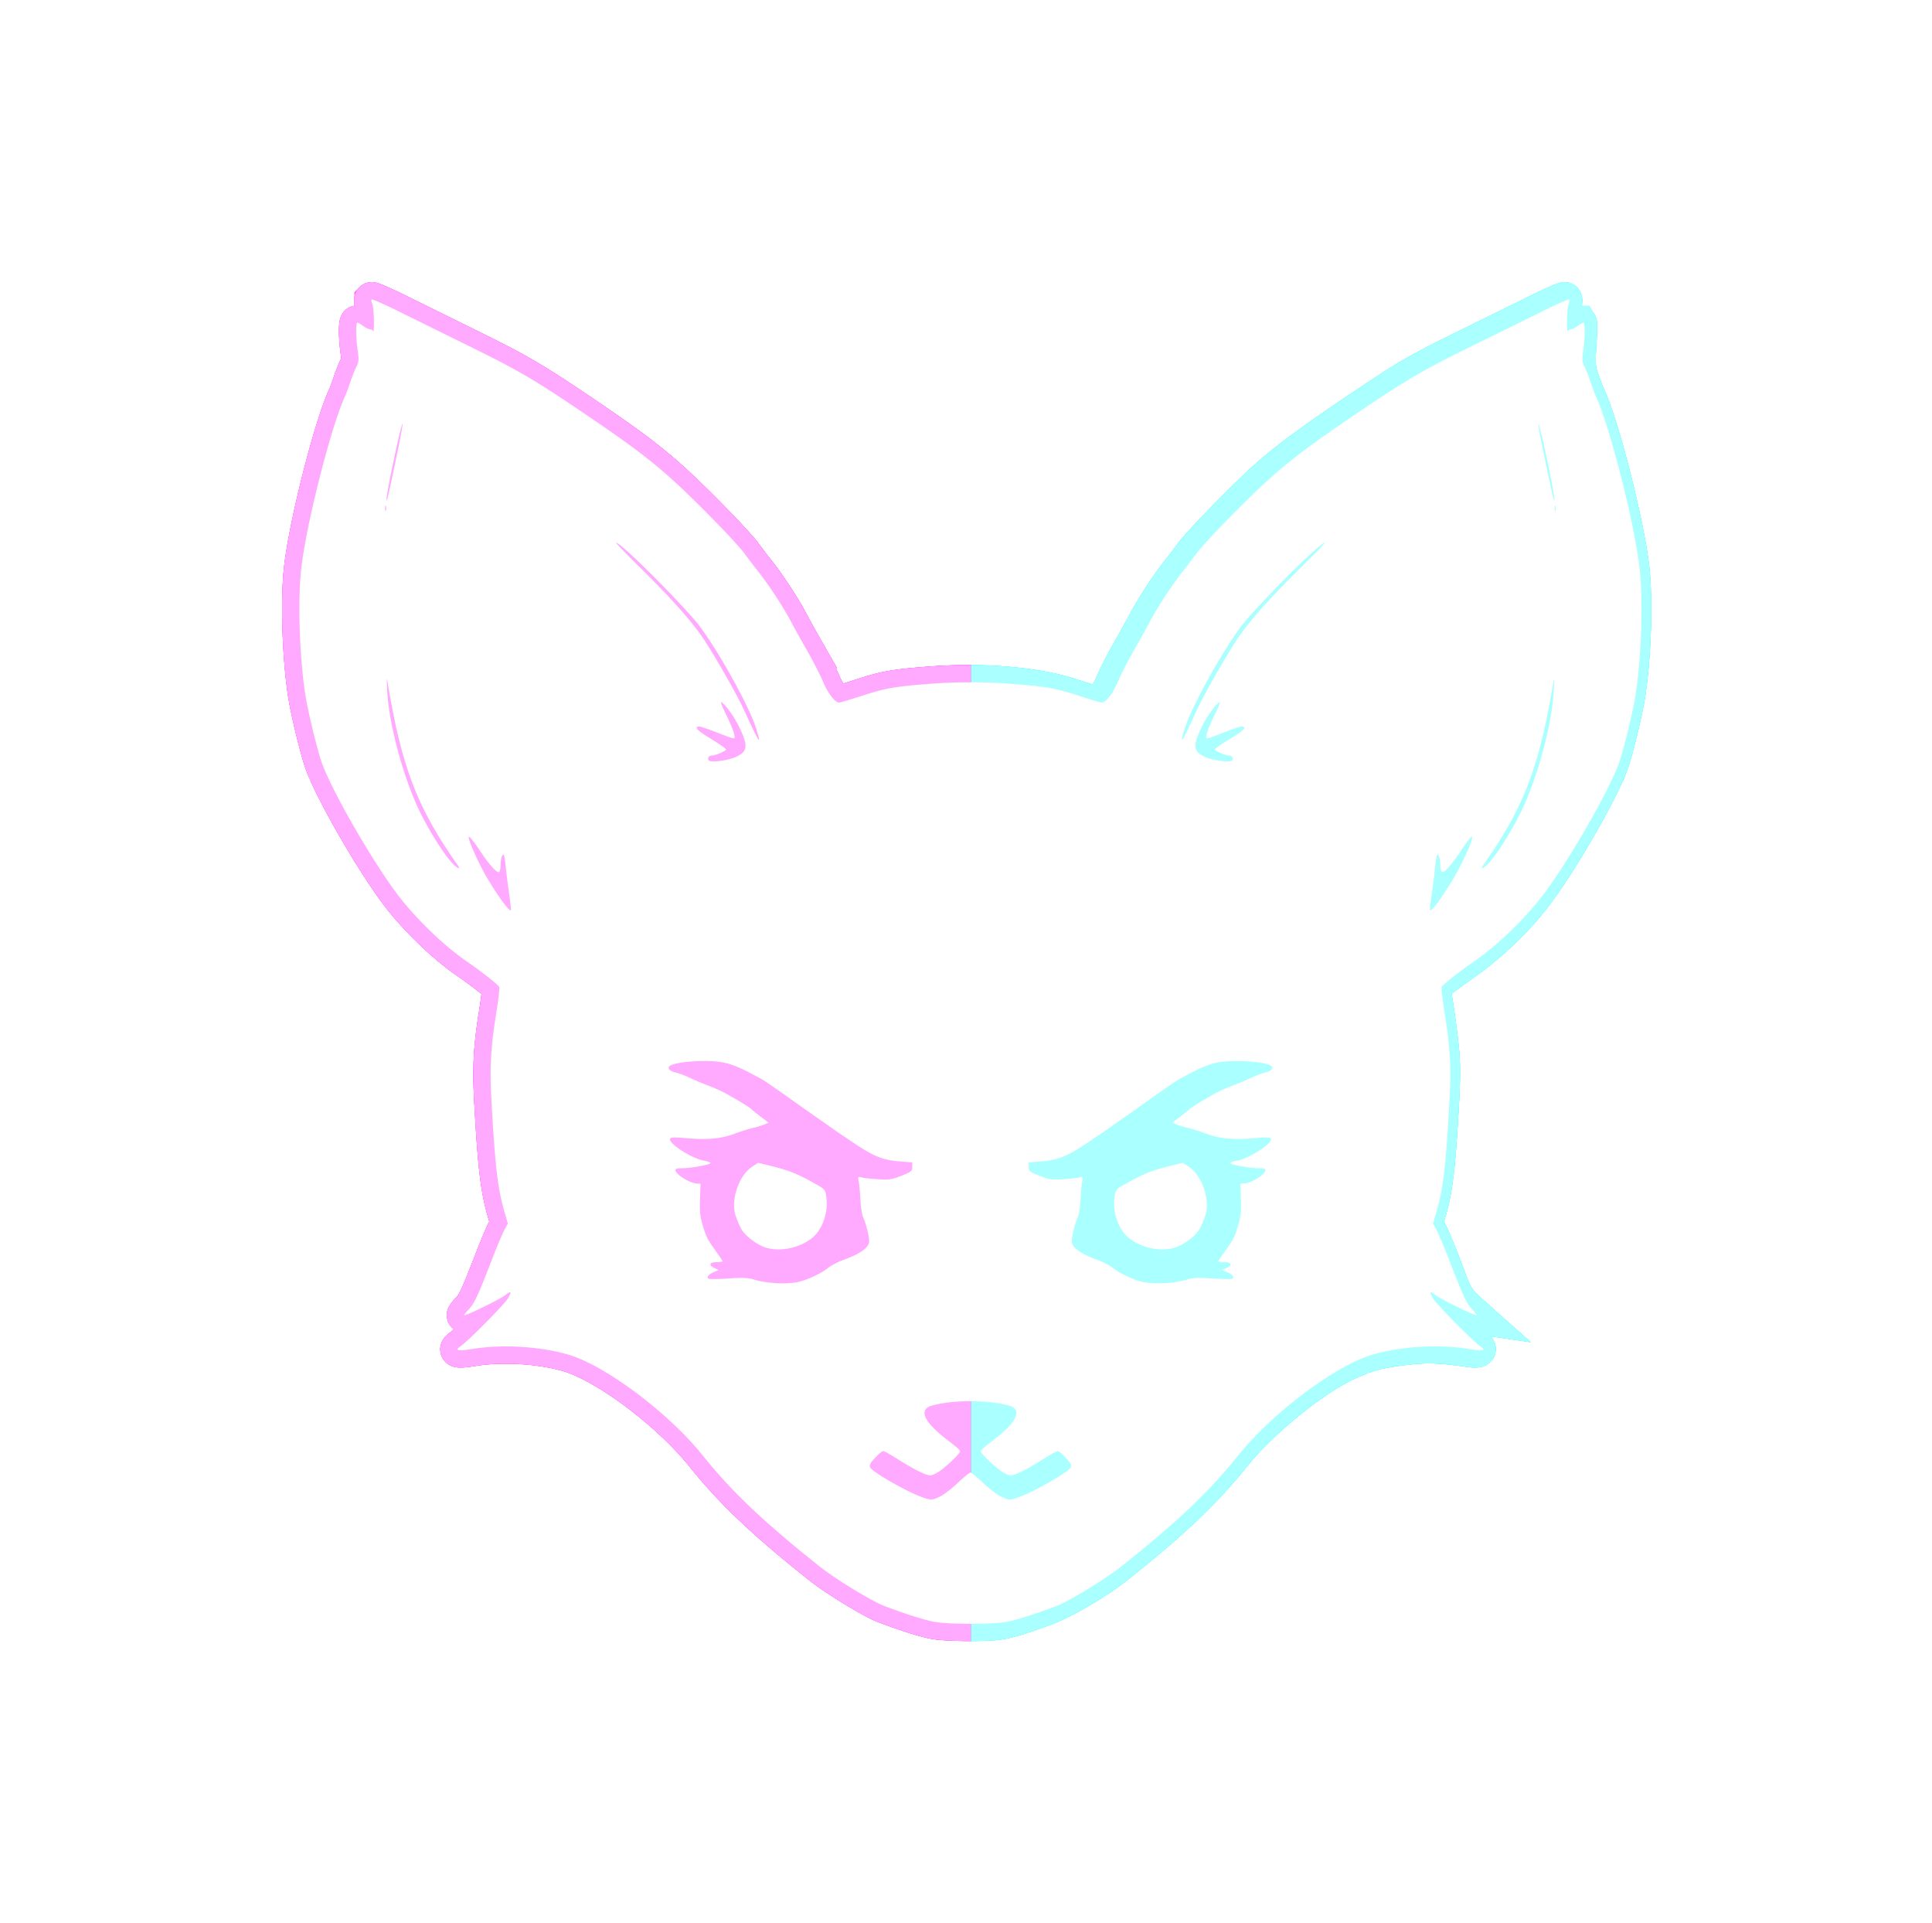 <svg xmlns="http://www.w3.org/2000/svg" viewBox="0 0 335.65 334.08"><defs><filter id="a" x="-.446" width="1.891" y="-.226" height="1.452" color-interpolation-filters="sRGB"><feGaussianBlur stdDeviation="21.673"/></filter><filter id="c" x="-.16" width="1.321" y="-.081" height="1.163" color-interpolation-filters="sRGB"><feGaussianBlur stdDeviation="7.802"/></filter><filter id="d" x="-.04" width="1.08" y="-.02" height="1.041" color-interpolation-filters="sRGB"><feGaussianBlur stdDeviation="1.951"/></filter><filter id="b" x="-.45" width="1.899" y="-.225" height="1.45" color-interpolation-filters="sRGB"><feGaussianBlur stdDeviation="21.575"/></filter><filter id="e" x="-.162" width="1.324" y="-.081" height="1.162" color-interpolation-filters="sRGB"><feGaussianBlur stdDeviation="7.767"/></filter><filter id="f" x="-.04" width="1.081" y="-.02" height="1.041" color-interpolation-filters="sRGB"><feGaussianBlur stdDeviation="1.942"/></filter></defs><path d="M463.934 94.29a84.194 84.194 0 00-6.73.224c-6.4.474-8.195.784-12.299 2.126-1.958.64-3.712 1.164-3.898 1.164-.734 0-1.938-1.561-2.835-3.673-.517-1.22-1.737-3.6-2.71-5.291a192.327 192.327 0 01-2.812-5.059c-1.302-2.477-3.925-6.497-5.638-8.64a104.404 104.404 0 01-2.423-3.175c-.617-.85-2.998-3.456-5.292-5.79-7.993-8.137-11.264-10.868-20.838-17.403-9.858-6.728-12.755-8.453-21.034-12.53-4.584-2.258-10.392-5.122-12.907-6.366-2.514-1.243-4.647-2.185-4.739-2.093-.092.093-.05.436.093.764.143.328.277 1.609.297 2.846.02 1.237-.028 2.1-.107 1.918-.08-.182-.332-.33-.56-.33-.23 0-.807-.299-1.284-.663-.478-.365-.92-.573-.982-.463-.22.387-.166 2.868.103 4.744.241 1.682.214 2.015-.236 2.91-.28.557-.766 1.786-1.081 2.731-.316.946-.686 1.958-.823 2.25-2.441 5.176-6.822 22.41-7.669 30.172-.6 5.509-.3 14.977.687 21.553.455 3.041 2.187 10.16 2.987 12.286 1.921 5.099 8.645 16.76 13.021 22.583 3.117 4.147 8.084 8.952 12.096 11.702 2.503 1.715 5.483 4.062 5.615 4.42.081.22-.125 2.082-.456 4.139-1.023 6.351-1.215 9.745-.89 15.647.625 11.313 1.08 15.206 2.25 19.255l.595 2.057-.636 1.193c-.349.656-1.288 2.885-2.088 4.954-2.46 6.366-3.072 7.696-3.99 8.668-.486.515-.884 1.012-.884 1.105 0 .258 6.104-2.696 7.036-3.405 1.151-.875 1.288-.78.612.424-.588 1.046-6.837 7.376-8.28 8.387-1.078.755-.486.871 2.22.435 5.074-.817 11.722-.41 16.536 1.013 6.47 1.912 17.392 10.106 23.324 17.498 5.087 6.34 10.645 11.612 20.429 19.38 2.646 2.1 8.958 5.948 11.083 6.757 3.617 1.376 6.942 2.436 8.664 2.763 1.277.243 3.946.356 6.473.352" fill="#f0f" stroke="#f0f" stroke-width="6" filter="url(#a)" transform="translate(-295.207 24.236)"/><path d="M463.934 257.829c1.908-.003 3.75-.066 4.772-.228 1.877-.296 3.668-.836 7.972-2.405 3.27-1.191 9.072-4.57 12.436-7.24 9.784-7.767 15.342-13.04 20.429-19.38 4.58-5.707 13.168-12.78 19.037-15.68 3.752-1.854 5.968-2.468 10.977-3.044 3.638-.417 5.868-.343 10.698.355 2.014.291 2.32.039 1.08-.89-3.209-2.403-9.452-9.384-8.392-9.384.084 0 1.137.715 2.339 1.588 1.201.873 2.268 1.587 2.37 1.587.102 0 .508.23.902.51.394.279 1.253.587 1.908.684l1.19.176-1.362-1.211c-1.576-1.4-2.407-2.725-3.34-5.318-1.112-3.088-2.824-7.272-3.473-8.492l-.613-1.152.595-2.057c1.17-4.048 1.624-7.935 2.25-19.255.21-3.808.212-6.204.008-8.546-.246-2.807-1.038-8.486-1.487-10.663-.127-.615.102-.868 2.15-2.381 1.261-.932 2.804-2.051 3.429-2.488 4.352-3.042 9.105-7.626 12.265-11.83 4.377-5.822 11.1-17.484 13.02-22.583.801-2.126 2.532-9.245 2.988-12.286.986-6.576 1.288-16.044.687-21.553-.847-7.76-5.214-24.944-7.668-30.173-.136-.29-.574-1.422-.972-2.513-.765-2.099-.816-2.796-.527-7.24.093-1.435.104-2.716.024-2.845-.08-.13-.537.062-1.015.427-.478.364-1.056.662-1.285.662-.228 0-.48.149-.56.33-.079.183-.127-.68-.107-1.917.02-1.237.154-2.518.297-2.846.144-.328.186-.671.093-.764-.092-.092-2.224.85-4.739 2.093-2.514 1.244-8.322 4.108-12.906 6.365-6.883 3.39-9.256 4.713-13.626 7.596-11.739 7.744-17.394 11.863-21.348 15.549-4.286 3.995-10.958 10.88-12.19 12.579-.618.85-1.708 2.279-2.424 3.175-1.712 2.143-4.336 6.163-5.638 8.64a192.123 192.123 0 01-2.811 5.059c-.973 1.69-2.193 4.072-2.71 5.291-1.018 2.396-2.113 3.673-3.15 3.673-.36 0-2.235-.528-4.164-1.173-4.405-1.471-10.741-2.298-17.409-2.341" fill="#0ff" stroke="#0ff" stroke-width="6" filter="url(#b)" transform="translate(-295.207 24.236)"/><path d="M463.934 94.29a83.815 83.815 0 00-6.73.224v0c-6.399.474-8.195.784-12.299 2.126v0c-1.958.64-3.712 1.164-3.898 1.164h-.001c-.733 0-1.937-1.562-2.834-3.673v0c-.518-1.22-1.737-3.6-2.71-5.292v0a190.62 190.62 0 01-2.812-5.058h-.001c-1.302-2.477-3.924-6.497-5.637-8.64v0a104.646 104.646 0 01-2.423-3.175v0c-.618-.852-2.998-3.457-5.292-5.79v0c-7.993-8.137-11.264-10.869-20.838-17.403v0c-9.858-6.728-12.756-8.454-21.034-12.53h-.001c-4.584-2.259-10.391-5.123-12.906-6.366v0c-2.514-1.243-4.647-2.185-4.739-2.093v.001c-.092.092-.05.435.093.763v0c.143.33.277 1.61.297 2.845v.001c.021 1.237-.028 2.1-.107 1.918v0c-.08-.183-.332-.33-.56-.33h-.001c-.229-.002-.806-.3-1.283-.664h-.001c-.478-.364-.919-.572-.981-.463l-.001.001c-.219.388-.165 2.87.104 4.744v0c.241 1.682.214 2.014-.236 2.91v.001c-.28.556-.766 1.785-1.081 2.73v.001c-.316.945-.686 1.957-.823 2.248v0c-2.441 5.177-6.822 22.41-7.669 30.172v.001c-.601 5.51-.299 14.977.687 21.553v.001c.456 3.041 2.187 10.16 2.987 12.284l.001.001c1.92 5.1 8.644 16.761 13.02 22.583h.001c3.117 4.147 8.083 8.952 12.095 11.702v0c2.503 1.715 5.483 4.061 5.615 4.42l.001.001c.08.22-.126 2.081-.457 4.138v0c-1.023 6.351-1.215 9.745-.89 15.646v0c.625 11.314 1.08 15.207 2.25 19.255v.001l.595 2.057h-.001l-.635 1.192v.001c-.349.656-1.288 2.885-2.088 4.954v0c-2.46 6.366-3.072 7.696-3.989 8.667v0c-.487.516-.885 1.013-.885 1.106v0c.004.256 6.104-2.697 7.036-3.405h.001c1.15-.875 1.287-.78.611.424v0c-.589 1.047-6.837 7.375-8.28 8.387h-.001c-1.077.755-.485.871 2.221.435v0c5.075-.817 11.722-.41 16.536 1.012v.001c6.471 1.912 17.393 10.106 23.324 17.498v0c5.087 6.34 10.645 11.612 20.429 19.38v0c2.647 2.1 8.958 5.948 11.083 6.757v0c3.617 1.376 6.942 2.436 8.664 2.764v0c1.277.242 3.946.355 6.473.351" fill="#f5f" stroke="#f5f" stroke-width="6" filter="url(#c)" transform="translate(-295.207 24.236)"/><path d="M463.934 94.29a84.284 84.284 0 00-6.73.225h-.001c-6.398.473-8.194.784-12.298 2.126v0c-1.958.64-3.712 1.163-3.898 1.163v0c-.734 0-1.938-1.561-2.835-3.672v0c-.518-1.22-1.737-3.601-2.71-5.292v0a190.62 190.62 0 01-2.812-5.058v-.001c-1.302-2.476-3.925-6.496-5.638-8.64v0a103.423 103.423 0 01-2.423-3.175v0c-.617-.851-2.998-3.456-5.292-5.79v0c-7.993-8.136-11.264-10.868-20.838-17.402v0c-9.858-6.728-12.756-8.454-21.034-12.531h-.001c-4.584-2.258-10.391-5.122-12.906-6.365v0c-2.514-1.243-4.647-2.185-4.739-2.093v0c-.092.093-.051.436.093.764v0c.143.328.277 1.608.297 2.845v0c.021 1.237-.028 2.1-.107 1.918v0c-.08-.182-.332-.33-.56-.33h-.001c-.229-.001-.806-.3-1.283-.663h-.001c-.477-.364-.919-.573-.981-.463v0c-.22.388-.166 2.869.103 4.744v0c.241 1.683.214 2.015-.236 2.91v0c-.28.558-.766 1.786-1.081 2.732v0c-.316.946-.686 1.958-.823 2.249v0c-2.442 5.177-6.822 22.41-7.669 30.172v0c-.601 5.51-.299 14.978.687 21.554v0c.456 3.04 2.187 10.159 2.987 12.285h.001c1.921 5.1 8.644 16.76 13.02 22.584h.001c3.117 4.147 8.083 8.95 12.095 11.7h.001c2.502 1.716 5.482 4.063 5.614 4.422h.001c.08.222-.126 2.083-.457 4.138v0c-1.023 6.352-1.215 9.746-.89 15.647v0c.625 11.314 1.08 15.207 2.25 19.255v0l.595 2.057h-.001l-.635 1.193v0c-.349.657-1.288 2.886-2.088 4.954v0c-2.46 6.366-3.072 7.697-3.989 8.668v0c-.487.516-.885 1.013-.885 1.106v0c.008.253 6.104-2.697 7.036-3.406h.001c1.15-.874 1.287-.78.611.425h-.001c-.589 1.048-6.836 7.375-8.279 8.387h-.001c-1.077.755-.485.87 2.221.435v0c5.075-.818 11.722-.41 16.536 1.012v0c6.471 1.913 17.393 10.106 23.324 17.498h.001c5.086 6.34 10.644 11.612 20.428 19.38v0c2.647 2.1 8.958 5.949 11.083 6.757v0c3.617 1.376 6.942 2.437 8.664 2.764h.001c1.277.242 3.945.355 6.472.35" fill="#faf" stroke="#faf" stroke-width="6" filter="url(#d)" transform="translate(-295.207 24.236)"/><path d="M463.934 257.829c1.908-.003 3.75-.067 4.772-.228v0c1.877-.296 3.668-.836 7.972-2.405h.001c3.269-1.191 9.071-4.57 12.435-7.24v0c9.784-7.768 15.342-13.04 20.429-19.379v-.001c4.58-5.707 13.168-12.781 19.037-15.681v0c3.752-1.853 5.968-2.467 10.977-3.043h.001c3.637-.418 5.868-.344 10.697.355h.001c2.013.291 2.319.038 1.079-.89v0c-3.209-2.404-9.452-9.384-8.392-9.384v0c.087.002 1.138.715 2.339 1.587v.001c1.201.873 2.268 1.587 2.37 1.587v0c.103 0 .509.229.902.509h.001c.394.28 1.252.588 1.907.685v0l1.19.175v0l-1.362-1.21v-.001c-1.576-1.4-2.407-2.724-3.341-5.318v0c-1.112-3.087-2.823-7.272-3.472-8.491v-.001l-.613-1.151v0l.595-2.058v0c1.17-4.048 1.624-7.934 2.25-19.255v0c.21-3.807.212-6.204.008-8.545v0c-.246-2.808-1.038-8.486-1.487-10.663v-.001c-.127-.614.103-.868 2.15-2.381h.001c1.26-.931 2.803-2.05 3.428-2.487v0c4.353-3.042 9.105-7.626 12.265-11.83v0c4.377-5.823 11.1-17.485 13.02-22.584h.001c.8-2.126 2.531-9.244 2.987-12.285v0c.986-6.576 1.288-16.045.687-21.554v0c-.847-7.76-5.214-24.943-7.668-30.172v0c-.137-.292-.574-1.422-.972-2.513v-.001c-.765-2.098-.816-2.796-.527-7.239v-.001c.093-1.435.104-2.715.024-2.845h-.001c-.08-.129-.536.063-1.014.427v0c-.478.365-1.056.663-1.285.663v0c-.229 0-.48.149-.56.331v0c-.079.18-.127-.683-.107-1.919v0c.021-1.237.154-2.517.297-2.845l.001-.001c.143-.327.185-.671.092-.763v0c-.097-.089-2.228.851-4.739 2.093v0c-2.515 1.244-8.322 4.108-12.906 6.365v0c-6.883 3.39-9.256 4.712-13.626 7.595v.001c-11.739 7.744-17.394 11.863-21.348 15.548v.001c-4.286 3.995-10.958 10.879-12.191 12.578v.001a103.41 103.41 0 01-2.423 3.174v.001c-1.712 2.143-4.336 6.163-5.638 8.64v0a189.923 189.923 0 01-2.811 5.058v.001c-.973 1.691-2.193 4.072-2.711 5.291v0c-1.017 2.395-2.112 3.673-3.15 3.673v0c-.36 0-2.234-.528-4.163-1.173h-.001c-4.405-1.471-10.74-2.298-17.408-2.341" fill="#5ff" stroke="#5ff" stroke-width="6" filter="url(#e)" transform="translate(-295.207 24.236)"/><path d="M463.934 257.829c1.908-.003 3.75-.066 4.772-.227v0c1.877-.296 3.669-.837 7.972-2.405h.001c3.269-1.192 9.071-4.57 12.435-7.24v-.001c9.784-7.767 15.342-13.04 20.429-19.38v0c4.58-5.707 13.168-12.781 19.037-15.68h.001c3.751-1.853 5.967-2.468 10.976-3.043h.001c3.637-.418 5.868-.344 10.697.354h.001c2.013.292 2.319.039 1.079-.89v0c-3.209-2.403-9.452-9.383-8.392-9.383v0c.086 0 1.138.715 2.339 1.587v0c1.201.873 2.268 1.588 2.37 1.588v0c.102 0 .508.229.902.509v0c.395.28 1.253.588 1.908.684v0l1.19.176v0l-1.362-1.211v0c-1.576-1.401-2.407-2.725-3.341-5.318v0c-1.111-3.087-2.823-7.272-3.472-8.492v0l-.613-1.152v0l.595-2.057v0c1.17-4.048 1.624-7.934 2.25-19.255v0c.21-3.808.212-6.204.008-8.545v-.001c-.246-2.808-1.038-8.485-1.487-10.663v0c-.127-.614.102-.868 2.15-2.381h.001a215.468 215.468 0 013.428-2.487v0c4.353-3.043 9.105-7.627 12.265-11.83v-.001c4.377-5.822 11.1-17.484 13.02-22.583l.001-.001c.8-2.126 2.531-9.244 2.987-12.284v0c.986-6.577 1.288-16.045.687-21.554v0c-.847-7.761-5.214-24.944-7.668-30.172v-.001c-.137-.292-.574-1.422-.972-2.513v0c-.765-2.1-.816-2.796-.527-7.24v0c.093-1.435.104-2.715.024-2.845h-.001c-.081-.13-.537.063-1.014.427v0c-.478.365-1.056.662-1.285.662v0c-.229 0-.48.149-.56.33v0c-.079.183-.127-.68-.107-1.917v0c.021-1.237.154-2.517.297-2.845l.001-.001c.143-.328.185-.671.092-.763v0c-.094-.091-2.226.85-4.739 2.093v0c-2.515 1.244-8.322 4.107-12.906 6.365v0c-6.883 3.39-9.256 4.712-13.626 7.595v0c-11.739 7.745-17.394 11.864-21.348 15.549v0c-4.286 3.996-10.958 10.88-12.191 12.579v0a103.41 103.41 0 01-2.423 3.175v0c-1.713 2.144-4.336 6.164-5.638 8.64v0a194.46 194.46 0 01-2.811 5.059h-.001c-.972 1.69-2.192 4.072-2.71 5.292v0c-1.017 2.395-2.112 3.672-3.15 3.672v0c-.361 0-2.234-.528-4.163-1.172h-.001c-4.404-1.472-10.74-2.3-17.408-2.342" fill="#aff" stroke="#aff" stroke-width="6" filter="url(#f)" transform="translate(-295.207 24.236)"/><path d="M64.613 52.015c-.021-.002-.035 0-.04.005-.093.092-.05.436.093.764.143.328.277 1.609.297 2.845.02 1.237-.028 2.1-.107 1.919-.08-.182-.332-.331-.56-.331-.23 0-.807-.298-1.285-.662-.478-.365-.92-.573-.982-.464-.22.388-.165 2.869.103 4.744.242 1.682.215 2.015-.235 2.91-.28.557-.766 1.787-1.081 2.732-.316.946-.686 1.958-.824 2.25-2.44 5.176-6.82 22.409-7.668 30.171-.6 5.51-.3 14.978.687 21.554.455 3.041 2.187 10.16 2.987 12.285 1.92 5.1 8.644 16.762 13.02 22.584 3.118 4.147 8.085 8.952 12.097 11.702 2.503 1.715 5.483 4.062 5.615 4.42.08.22-.125 2.082-.456 4.139-1.023 6.351-1.216 9.745-.89 15.646.624 11.314 1.079 15.207 2.25 19.256l.594 2.057-.635 1.193c-.349.655-1.289 2.885-2.088 4.954-2.46 6.366-3.072 7.696-3.99 8.667-.486.515-.884 1.013-.884 1.106 0 .258 6.104-2.696 7.036-3.405 1.151-.875 1.288-.78.612.424-.588 1.046-6.837 7.375-8.28 8.387-1.078.755-.487.871 2.219.435 5.075-.817 11.722-.41 16.536 1.012 6.471 1.912 17.393 10.106 23.325 17.498 5.087 6.34 10.645 11.612 20.429 19.38 2.646 2.101 8.958 5.95 11.083 6.758 3.617 1.376 6.942 2.436 8.663 2.763 1.245.237 3.814.349 6.284.35v.002h.121v-.001c2.471-.002 5.04-.114 6.285-.35 1.722-.328 5.046-1.388 8.663-2.764 2.126-.809 8.437-4.657 11.083-6.758 9.784-7.768 15.342-13.04 20.429-19.38 5.932-7.392 16.854-15.586 23.325-17.498 4.814-1.423 11.461-1.83 16.536-1.012 2.706.436 3.297.32 2.22-.435-1.444-1.012-7.693-7.34-8.28-8.387-.677-1.203-.54-1.299.61-.424.933.709 7.038 3.663 7.038 3.405 0-.093-.399-.59-.886-1.106-.917-.971-1.529-2.301-3.989-8.667-.799-2.07-1.74-4.299-2.088-4.954l-.635-1.193.595-2.057c1.17-4.049 1.625-7.942 2.25-19.256.325-5.901.132-9.295-.891-15.646-.331-2.057-.536-3.92-.456-4.138.132-.36 3.112-2.706 5.615-4.421 4.012-2.75 8.98-7.555 12.096-11.702 4.377-5.822 11.1-17.484 13.02-22.584.801-2.125 2.533-9.244 2.989-12.285.986-6.576 1.287-16.045.686-21.554-.847-7.762-5.227-24.995-7.668-30.172-.138-.29-.508-1.303-.824-2.249-.315-.945-.801-2.175-1.08-2.731-.45-.896-.477-1.229-.236-2.91.268-1.876.323-4.357.103-4.745-.062-.11-.504.1-.982.464s-1.056.662-1.284.662c-.23 0-.481.149-.56.33-.08.183-.128-.68-.108-1.918.02-1.236.154-2.517.297-2.845.144-.328.186-.672.094-.764-.093-.092-2.225.85-4.74 2.093a12063.84 12063.84 0 01-12.906 6.365c-8.279 4.077-11.176 5.803-21.034 12.531-9.574 6.534-12.845 9.266-20.839 17.402-2.293 2.335-4.674 4.94-5.291 5.79-.617.851-1.708 2.28-2.424 3.176-1.712 2.143-4.335 6.163-5.637 8.64a192.083 192.083 0 01-2.812 5.059c-.973 1.69-2.193 4.072-2.71 5.291-.897 2.112-2.102 3.673-2.836 3.673-.186 0-1.94-.524-3.898-1.164-4.104-1.342-5.899-1.652-12.298-2.126a84.133 84.133 0 00-6.541-.223h-.121a84.128 84.128 0 00-6.542.223c-6.399.474-8.194.784-12.298 2.126-1.958.64-3.712 1.164-3.898 1.164-.734 0-1.939-1.561-2.835-3.673-.518-1.22-1.738-3.6-2.71-5.291a192.083 192.083 0 01-2.812-5.059c-1.302-2.477-3.926-6.497-5.638-8.64a104.36 104.36 0 01-2.423-3.175c-.617-.85-2.999-3.456-5.292-5.79-7.994-8.137-11.264-10.869-20.839-17.403-9.858-6.728-12.755-8.454-21.034-12.531a12063.84 12063.84 0 01-12.906-6.365c-2.358-1.166-4.38-2.066-4.699-2.098zm5.311 21.612c.005-.003.009-.003.012 0 .061.062-.32 2.184-.846 4.716-.82 3.944-1.301 6.224-1.58 7.434-.139.604-.227.94-.282 1.084-.028.071-.046.094-.06.078-.012-.016-.018-.071-.02-.156-.009-.278.148-1.253.391-2.556.243-1.302.572-2.932.909-4.52.337-1.59.681-3.136.955-4.272.257-1.066.453-1.77.521-1.808zm197.35 0c.07.038.264.742.52 1.807.275 1.137.62 2.684.956 4.272.337 1.589.666 3.219.909 4.521.243 1.303.4 2.278.392 2.556-.003.085-.009.14-.022.156-.012.016-.031-.007-.059-.078-.055-.143-.143-.48-.282-1.084-.279-1.21-.76-3.49-1.58-7.434-.527-2.532-.907-4.654-.846-4.715.003-.004.008-.004.012-.001zM66.977 87.787c.02-.011.045.029.07.125.067.258.062.615-.01.794-.018.045-.035.065-.05.064-.015-.002-.029-.025-.04-.067a2.07 2.07 0 01-.032-.465c.003-.218.02-.364.043-.423.006-.015.012-.025.02-.028zm203.244 0c.007.003.013.013.02.028.023.059.039.205.042.423.003.218-.01.38-.032.465-.01.042-.025.065-.04.067-.015 0-.032-.02-.05-.064-.073-.18-.077-.536-.01-.794.025-.096.049-.136.07-.125zm-163.153 6.476c.036-.018.221.099.541.337.628.467 1.679 1.408 2.937 2.602a175.521 175.521 0 014.174 4.117 183.475 183.475 0 014.107 4.305c1.212 1.319 2.196 2.448 2.734 3.166.839 1.12 1.785 2.53 2.753 4.077a111.127 111.127 0 012.88 4.893 95.292 95.292 0 012.497 4.786c.71 1.474 1.272 2.777 1.598 3.754.382 1.143.639 2.134.571 2.201-.03.03-.09-.022-.193-.183-.103-.161-.25-.432-.454-.84-.409-.815-1.048-2.18-2.028-4.315a52.057 52.057 0 00-1.37-2.685c-.58-1.08-1.26-2.3-1.96-3.52-1.398-2.44-2.873-4.88-3.785-6.206-.536-.78-1.14-1.591-1.831-2.455a67.095 67.095 0 00-2.36-2.775 119.906 119.906 0 00-3.014-3.235 228.17 228.17 0 00-3.792-3.835 186.462 186.462 0 01-3.13-3.149c-.653-.682-.93-1.013-.875-1.04zm123.062 0c.056.027-.222.358-.875 1.04-.654.682-1.683 1.716-3.13 3.149a228.162 228.162 0 00-3.792 3.835 119.864 119.864 0 00-3.014 3.235 67.095 67.095 0 00-2.36 2.775 41.862 41.862 0 00-1.831 2.455c-.912 1.327-2.387 3.767-3.785 6.206-.7 1.22-1.38 2.44-1.96 3.52a52.057 52.057 0 00-1.37 2.685c-.98 2.135-1.619 3.5-2.028 4.315-.204.408-.35.679-.454.84-.103.161-.163.213-.193.183-.068-.067.19-1.058.571-2.2.326-.978.888-2.28 1.599-3.755a95.25 95.25 0 012.496-4.786 111.101 111.101 0 012.88-4.893c.968-1.547 1.914-2.957 2.753-4.077.538-.718 1.522-1.847 2.734-3.166a183.475 183.475 0 014.107-4.305 175.571 175.571 0 014.175-4.117c1.257-1.194 2.308-2.135 2.936-2.602.32-.238.505-.355.541-.337zm-162.915 23.69c.027-.014.09.334.197.977.3 1.799.604 3.484.922 5.075a102.38 102.38 0 001 4.51c.352 1.422.724 2.77 1.125 4.062.4 1.292.829 2.53 1.293 3.732a52.65 52.65 0 001.508 3.52 55.572 55.572 0 001.769 3.427 67.848 67.848 0 002.075 3.45 95.056 95.056 0 002.426 3.592c.159.225.23.371.232.45.002.077-.063.086-.178.034-.23-.103-.655-.447-1.12-.963a18.081 18.081 0 01-1.207-1.53 42.629 42.629 0 01-1.395-2.084 59.92 59.92 0 01-2.782-4.918c-.36-.718-.718-1.5-1.068-2.33-.35-.83-.69-1.706-1.02-2.615a73.633 73.633 0 01-1.804-5.711 69.248 69.248 0 01-1.31-5.72 47.295 47.295 0 01-.407-2.627 30.15 30.15 0 01-.207-2.344c-.053-1.203-.078-1.823-.058-1.958.002-.017.005-.027.009-.029zm202.768 0c.004.002.007.012.01.029.02.135-.005.755-.06 1.958a30.15 30.15 0 01-.206 2.344c-.103.834-.24 1.715-.406 2.627a69.259 69.259 0 01-1.311 5.72 73.632 73.632 0 01-1.803 5.71c-.33.91-.672 1.787-1.021 2.616-.35.83-.707 1.612-1.067 2.33a59.919 59.919 0 01-2.783 4.918c-.48.761-.954 1.469-1.395 2.084a18.08 18.08 0 01-1.206 1.53c-.466.516-.892.86-1.121.963-.115.052-.18.043-.178-.035.003-.078.074-.224.232-.449a95.018 95.018 0 002.426-3.592 67.848 67.848 0 002.075-3.45 55.57 55.57 0 001.769-3.427 52.65 52.65 0 001.508-3.52c.464-1.202.893-2.44 1.294-3.732.4-1.293.772-2.64 1.123-4.062.352-1.422.683-2.919 1.001-4.51.318-1.59.623-3.276.922-5.075.107-.643.17-.99.197-.977zm-144.705 4.02c.1 0 .284.145.516.387.233.242.514.58.807.968.293.388.597.823.877 1.26.28.435.535.871.729 1.259.452.904.789 1.644 1.008 2.26.11.307.19.584.241.835.05.25.072.476.064.68a1.655 1.655 0 01-.114.559 1.575 1.575 0 01-.293.465 2.546 2.546 0 01-.475.403c-.188.128-.407.25-.656.373-.345.17-.805.324-1.304.451-.5.128-1.04.23-1.544.295a8.257 8.257 0 01-1.339.082 2.179 2.179 0 01-.453-.057c-.118-.032-.199-.076-.234-.134a.56.56 0 01-.094-.31.435.435 0 01.1-.264.63.63 0 01.264-.183c.112-.044.247-.07.4-.07.222 0 .71-.155 1.191-.353.481-.199.953-.44 1.142-.609.041-.037.022-.1-.068-.199a3.496 3.496 0 00-.495-.408c-.486-.351-1.3-.873-2.53-1.627a18.16 18.16 0 01-1.217-.803c-.312-.229-.531-.42-.656-.572-.125-.152-.157-.266-.095-.342.061-.076.216-.113.463-.113.209 0 1.481.425 2.829.945 1.816.702 2.667 1.046 3.039 1.086.093.01.155.001.196-.026.04-.028.059-.073.063-.136.007-.126-.045-.323-.095-.582-.047-.245-.22-.728-.46-1.309a30.65 30.65 0 00-.864-1.897 25.226 25.226 0 01-.753-1.635c-.171-.42-.248-.68-.19-.68zm86.642 0c.058 0-.019.26-.19.68-.17.419-.435.998-.752 1.634a30.648 30.648 0 00-.865 1.897c-.24.581-.413 1.064-.46 1.31-.05.258-.101.455-.094.58.003.064.022.11.062.137.04.027.104.036.196.026.372-.04 1.223-.384 3.04-1.086 1.347-.52 2.62-.945 2.828-.945.247 0 .402.037.463.113.062.076.03.19-.095.342-.125.153-.343.343-.656.572-.312.23-.718.497-1.217.803-1.229.754-2.043 1.276-2.53 1.627-.243.176-.405.31-.495.408-.09.099-.11.162-.068.2.189.169.661.41 1.142.608.48.198.97.354 1.191.354.153 0 .288.025.4.069a.63.63 0 01.264.183.436.436 0 01.1.265.561.561 0 01-.093.31c-.036.057-.117.101-.235.133-.118.031-.272.05-.453.057a8.252 8.252 0 01-1.339-.082 13.38 13.38 0 01-1.544-.295c-.5-.127-.959-.281-1.304-.451a5.509 5.509 0 01-.656-.373 2.545 2.545 0 01-.475-.403 1.576 1.576 0 01-.293-.465 1.649 1.649 0 01-.114-.558c-.008-.205.013-.43.064-.681.051-.251.131-.528.24-.836.22-.615.557-1.355 1.01-2.26.193-.387.448-.823.728-1.259.28-.436.584-.871.877-1.259.293-.387.574-.726.807-.968.233-.242.417-.388.516-.388zM81.46 145.34c.087-.021.318.21.686.685.368.474.873 1.19 1.507 2.141.712 1.068 1.388 1.948 1.93 2.535.271.294.509.514.7.647.191.133.336.18.424.126.073-.045.14-.21.188-.442.05-.23.08-.526.08-.831 0-.309.027-.6.069-.852a2.89 2.89 0 01.161-.619c.064-.153.134-.246.202-.258.069-.011.135.059.191.23.07.215.2 1.164.292 2.11.091.946.345 2.953.565 4.46.22 1.508.353 2.787.297 2.844-.063.063-.221-.038-.453-.278-.232-.24-.54-.617-.901-1.107-.725-.98-1.67-2.409-2.68-4.074a33.59 33.59 0 01-1.099-1.989 52.607 52.607 0 01-1.071-2.212 31.931 31.931 0 01-.811-1.92c-.2-.534-.319-.935-.315-1.115 0-.048.013-.075.038-.08zm174.278 0c.025.006.038.033.038.08.004.181-.114.582-.315 1.116a31.93 31.93 0 01-.81 1.92 52.607 52.607 0 01-1.072 2.212c-.375.729-.755 1.42-1.1 1.989-1.01 1.665-1.954 3.094-2.678 4.074-.363.49-.67.868-.902 1.107-.232.24-.39.341-.453.278-.056-.057.078-1.336.297-2.843.22-1.508.474-3.515.565-4.461.091-.946.223-1.895.292-2.11.056-.171.122-.241.19-.23.07.012.14.105.203.258.063.153.12.367.162.619.04.252.067.543.067.852 0 .305.032.6.08.831.05.231.117.397.19.442.087.054.232.007.423-.126.192-.133.429-.353.7-.647.542-.587 1.218-1.467 1.93-2.535.634-.95 1.139-1.667 1.507-2.141.368-.475.6-.706.686-.685zm-40.873 38.976c.716 0 1.41.023 2.057.064.647.042 1.248.102 1.779.179.53.076.991.168 1.358.272.367.104.64.22.796.345.118.096.175.2.178.308.003.107-.048.216-.147.32a1.43 1.43 0 01-.434.29 3.178 3.178 0 01-.678.217c-.462.097-1.556.513-2.429.923a54.967 54.967 0 01-3.355 1.409c-.972.364-2.281.952-2.91 1.306a91.98 91.98 0 00-2.986 1.742c-.764.47-1.274.816-1.464.997-.219.208-.977.818-1.686 1.355l-1.29.977.86.35c.472.194 1.35.457 1.95.585.6.128 2.054.588 3.23 1.021.591.218 1.185.394 1.806.529.62.134 1.268.228 1.965.284.698.055 1.445.072 2.265.052.82-.02 1.713-.077 2.702-.169.755-.07 1.304-.098 1.682-.081.377.016.583.077.648.182.06.097.046.224-.029.374s-.21.322-.393.507c-.365.372-.92.797-1.56 1.21-.64.414-1.365.814-2.07 1.133-.351.16-.698.299-1.027.41-.328.11-.639.192-.918.237-.272.044-.52.109-.7.18-.18.07-.292.145-.292.207 0 .072.216.165.564.263.347.1.826.204 1.352.3.527.094 1.1.18 1.635.241.536.061 1.034.098 1.41.094.345-.003.626.024.82.076.196.052.305.129.305.224a.623.623 0 01-.104.308 1.978 1.978 0 01-.284.354 5.557 5.557 0 01-.952.748 7.77 7.77 0 01-1.197.628c-.404.167-.796.28-1.122.305l-.707.055.09 2.662c.037 1.079.032 1.837-.04 2.522-.073.686-.213 1.298-.448 2.085-.152.512-.28.921-.411 1.282a7.972 7.972 0 01-.432.992c-.331.637-.788 1.296-1.595 2.407-.55.757-1 1.442-1 1.52 0 .08.476.144 1.058.144.314 0 .56.034.736.093.176.058.281.141.313.24.032.099-.01.213-.129.334-.118.12-.313.248-.587.373l-.725.33.826.348c.235.1.437.206.602.313.165.108.292.216.376.321.085.105.126.204.121.295-.005.09-.057.17-.161.234-.078.048-.5.068-1.118.06a42.09 42.09 0 01-2.29-.102c-1.25-.087-2.096-.121-2.763-.094a6.365 6.365 0 00-1.683.275c-.572.172-1.218.312-1.896.419-.679.106-1.39.179-2.094.215-.703.037-1.398.037-2.043 0a10.72 10.72 0 01-1.745-.23c-.4-.093-.845-.23-1.306-.4a17.209 17.209 0 01-2.725-1.284 9.702 9.702 0 01-1.083-.728c-.276-.219-.715-.486-1.2-.74a12.547 12.547 0 00-1.474-.662 21.11 21.11 0 01-1.934-.798 9.244 9.244 0 01-1.38-.796c-.37-.266-.65-.533-.842-.803a1.58 1.58 0 01-.315-.817c-.023-.353.125-1.171.333-2.01.21-.838.48-1.696.7-2.13.101-.202.205-.634.292-1.167.086-.534.154-1.17.183-1.778.057-1.216.188-2.66.292-3.21.09-.48.13-.727.072-.834-.029-.053-.082-.07-.167-.064a2.009 2.009 0 00-.35.08c-.348.099-1.645.24-2.882.313-1.012.06-1.62.075-2.184-.009a5.288 5.288 0 01-.858-.206 16.411 16.411 0 01-1.059-.394c-.856-.343-1.319-.544-1.568-.75a.692.692 0 01-.235-.33 1.488 1.488 0 01-.049-.45v-.786l2.117-.162c.73-.055 1.378-.136 1.992-.262a10.593 10.593 0 001.788-.53 14.779 14.779 0 001.875-.914 36.572 36.572 0 002.253-1.411c2.77-1.852 2.879-1.927 4.686-3.204.927-.655 1.946-1.369 2.265-1.587.318-.219 2.34-1.647 4.495-3.175 2.153-1.528 4.157-2.913 4.451-3.077 1.264-.702 2.303-1.258 3.207-1.697.905-.439 1.676-.76 2.406-.993a11.23 11.23 0 012.156-.467c.738-.087 1.527-.116 2.458-.116zm-92.532 0c.931 0 1.72.03 2.458.117a11.23 11.23 0 012.156.467c.73.233 1.5.554 2.406.993.904.439 1.943.995 3.207 1.697.294.164 2.298 1.549 4.452 3.077a844.085 844.085 0 004.494 3.175c.319.218 1.338.932 2.265 1.587 1.807 1.277 1.917 1.352 4.686 3.204.847.566 1.582 1.03 2.253 1.411.672.381 1.281.68 1.875.914.594.234 1.174.404 1.788.53.614.126 1.262.207 1.992.262l2.117.162v.786c0 .182-.009.325-.048.45a.692.692 0 01-.236.33c-.25.206-.712.407-1.568.75-.417.167-.755.296-1.06.394a5.283 5.283 0 01-.857.206c-.564.084-1.172.07-2.184.01-1.237-.074-2.534-.214-2.881-.314a2.013 2.013 0 00-.351-.08c-.085-.006-.138.012-.167.065-.058.106-.018.354.073.834.103.55.234 1.994.292 3.21.028.608.096 1.243.182 1.777.087.534.191.966.293 1.168.22.434.49 1.292.699 2.13.209.838.356 1.657.333 2.01a1.581 1.581 0 01-.315.817c-.192.27-.471.537-.841.802-.37.266-.83.53-1.381.796-.552.265-1.196.531-1.934.799-.459.166-.99.407-1.474.661-.485.254-.924.522-1.2.74a9.702 9.702 0 01-1.082.728 17.21 17.21 0 01-2.726 1.285c-.46.17-.905.306-1.306.399-.504.116-1.1.192-1.745.23-.645.038-1.34.037-2.043 0a20.489 20.489 0 01-2.094-.215 14.407 14.407 0 01-1.896-.418 6.365 6.365 0 00-1.683-.276c-.667-.027-1.514.008-2.763.094-.86.06-1.672.095-2.29.102-.617.008-1.04-.012-1.118-.06-.104-.064-.156-.144-.161-.234-.005-.09.036-.19.12-.295a1.63 1.63 0 01.377-.32 3.81 3.81 0 01.603-.314l.825-.347-.725-.331c-.274-.125-.469-.252-.587-.373-.119-.121-.16-.235-.129-.334.032-.099.137-.182.313-.24.176-.059.422-.092.736-.092.582 0 1.058-.065 1.058-.144 0-.079-.45-.763-1-1.521-.806-1.11-1.263-1.77-1.595-2.406a7.98 7.98 0 01-.432-.992c-.13-.362-.259-.771-.411-1.283-.235-.787-.375-1.4-.448-2.085-.072-.685-.077-1.443-.04-2.522l.09-2.662-.707-.054c-.326-.025-.718-.138-1.122-.305a7.769 7.769 0 01-1.197-.628 5.556 5.556 0 01-.952-.748 1.978 1.978 0 01-.284-.355.623.623 0 01-.104-.308c0-.095.11-.171.304-.223.195-.052.476-.08.82-.076.377.003.875-.033 1.411-.094a25.908 25.908 0 001.635-.242c.526-.095 1.005-.2 1.353-.299.347-.099.563-.191.563-.263 0-.063-.112-.138-.292-.208a3.558 3.558 0 00-.7-.18 5.822 5.822 0 01-.918-.237c-.329-.11-.675-.25-1.027-.41-.705-.319-1.429-.719-2.07-1.132-.64-.413-1.195-.839-1.56-1.21a2.148 2.148 0 01-.393-.508c-.075-.15-.089-.276-.029-.373.065-.106.27-.166.648-.183.378-.016.927.011 1.682.082.99.092 1.882.148 2.702.169.82.02 1.568.003 2.265-.053.697-.055 1.344-.15 1.965-.284.62-.135 1.215-.31 1.806-.528 1.176-.434 2.63-.893 3.23-1.022a14.03 14.03 0 001.95-.584l.86-.35-1.29-.977c-.709-.538-1.467-1.148-1.685-1.355-.191-.182-.701-.527-1.464-.997a91.998 91.998 0 00-2.987-1.742c-.628-.354-1.938-.942-2.91-1.307a54.96 54.96 0 01-3.355-1.409c-.873-.41-1.967-.825-2.43-.923a3.178 3.178 0 01-.677-.216 1.429 1.429 0 01-.433-.29c-.1-.104-.151-.214-.148-.32.003-.108.06-.213.179-.308.155-.125.428-.241.795-.346.367-.104.828-.196 1.358-.272.531-.076 1.132-.137 1.78-.178.646-.042 1.34-.064 2.056-.064zm9.365 17.674l-1.036.685c-.29.192-.568.427-.828.696-.26.27-.503.574-.726.904a8.59 8.59 0 00-.61 1.058 9.757 9.757 0 00-.8 2.381c-.082.41-.135.82-.157 1.221-.022.402-.013.796.03 1.174.042.378.119.74.231 1.076.242.72.68 1.743.973 2.272.175.315.438.65.757.982a10.07 10.07 0 002.364 1.78c.429.23.856.414 1.25.527.312.09.635.158.966.204.331.047.67.073 1.013.078.687.011 1.391-.06 2.086-.205a9.914 9.914 0 002.023-.656 8.718 8.718 0 001.794-1.073 5.71 5.71 0 001.164-1.26c.34-.492.63-1.049.858-1.643a8.88 8.88 0 00.49-1.868c.097-.641.121-1.294.063-1.93a10.85 10.85 0 00-.119-1.004c-.05-.258-.119-.453-.233-.622-.114-.17-.273-.315-.504-.474-.23-.16-.533-.334-.934-.562a50.465 50.465 0 00-2.176-1.18 23.079 23.079 0 00-1.864-.848 21.921 21.921 0 00-1.902-.656 44.36 44.36 0 00-2.29-.605zm73.802 0l-1.882.452c-.868.209-1.612.402-2.291.605-.68.202-1.294.413-1.902.656-.608.243-1.21.518-1.864.848-.654.33-1.36.716-2.176 1.18a13.5 13.5 0 00-.934.562c-.23.16-.39.304-.504.474-.114.17-.183.364-.233.622-.05.258-.08.58-.12 1.005a8.145 8.145 0 00.063 1.93 8.88 8.88 0 00.491 1.867c.229.594.518 1.151.858 1.644.34.493.732.921 1.164 1.259a8.718 8.718 0 001.794 1.073c.645.29 1.33.51 2.024.656a9.47 9.47 0 002.085.205 8.162 8.162 0 001.013-.078c.331-.046.654-.114.966-.204a6.465 6.465 0 001.25-.527 10.07 10.07 0 002.364-1.78c.32-.332.582-.667.757-.982.293-.529.731-1.552.973-2.272.113-.337.189-.698.231-1.076a7.08 7.08 0 00.03-1.174 8.816 8.816 0 00-.156-1.22 9.826 9.826 0 00-.8-2.382 8.59 8.59 0 00-.61-1.058 6.797 6.797 0 00-.727-.904 4.964 4.964 0 00-.827-.696zm-36.9 41.408h.06v12.361c-.014.001-.04.014-.061.022-.02-.008-.047-.021-.06-.022V243.4h.06zm-.062 0v12.408c-.143.077-.379.248-.674.486a24.99 24.99 0 00-1.431 1.267 22.378 22.378 0 01-1.691 1.444c-.56.431-1.072.779-1.4.937a9.912 9.912 0 01-.873.39 2.027 2.027 0 01-.66.138 2.444 2.444 0 01-.712-.105c-.275-.075-.603-.19-1.027-.344-.658-.238-1.514-.625-2.437-1.084-.922-.46-1.91-.992-2.83-1.519-.919-.527-1.77-1.05-2.417-1.49-.648-.442-1.092-.802-1.2-1.003a.619.619 0 01-.083-.293c0-.1.028-.207.09-.332.126-.25.388-.572.833-1.055.302-.328.612-.626.867-.843.255-.216.456-.35.54-.35.17 0 1.256.604 2.414 1.342 1.415.901 2.665 1.624 3.656 2.121.496.25.927.442 1.282.572.355.13.634.198.825.198.173 0 .457-.092.776-.24.318-.148.672-.353.982-.578.683-.494 1.545-1.254 2.237-1.934.345-.34.648-.66.865-.918.216-.258.346-.452.346-.541 0-.07-.22-.3-.574-.614a23.7 23.7 0 00-1.38-1.114c-1.097-.825-1.984-1.584-2.658-2.269-.337-.342-.62-.666-.85-.97a4.738 4.738 0 01-.529-.852 2.047 2.047 0 01-.203-.73 1.095 1.095 0 01.125-.6c.097-.177.248-.332.456-.463.207-.132.47-.24.789-.323.997-.26 2.07-.447 3.192-.568a31.46 31.46 0 013.354-.17zm.122 0c1.144.001 2.271.055 3.354.171 1.121.121 2.196.308 3.192.568.32.084.582.191.79.323.207.131.358.286.455.464.097.178.138.378.125.6a2.047 2.047 0 01-.203.729 4.738 4.738 0 01-.528.852c-.23.304-.514.628-.85.97-.675.685-1.562 1.444-2.659 2.27a23.7 23.7 0 00-1.38 1.113c-.354.314-.574.543-.574.614 0 .089.13.283.346.54.217.258.52.578.865.919.692.68 1.554 1.44 2.237 1.934.31.225.664.43.982.578.32.148.603.24.777.24.19 0 .47-.068.824-.198.355-.13.786-.323 1.282-.572.991-.497 2.241-1.22 3.656-2.121 1.158-.738 2.244-1.342 2.414-1.342.084 0 .285.134.54.35.255.217.565.515.867.843.445.483.707.804.832 1.055a.74.74 0 01.09.332c0 .1-.03.195-.082.293-.107.201-.552.561-1.2 1.002-.647.441-1.498.964-2.417 1.491-.92.527-1.908 1.06-2.83 1.519-.922.46-1.78.846-2.436 1.084-.425.154-.753.269-1.028.344a2.45 2.45 0 01-.711.105 2.027 2.027 0 01-.66-.138 9.912 9.912 0 01-.874-.39c-.328-.158-.84-.506-1.4-.937a22.381 22.381 0 01-1.69-1.444 24.987 24.987 0 00-1.432-1.267c-.295-.238-.53-.409-.674-.486z" fill="#fff"/></svg>